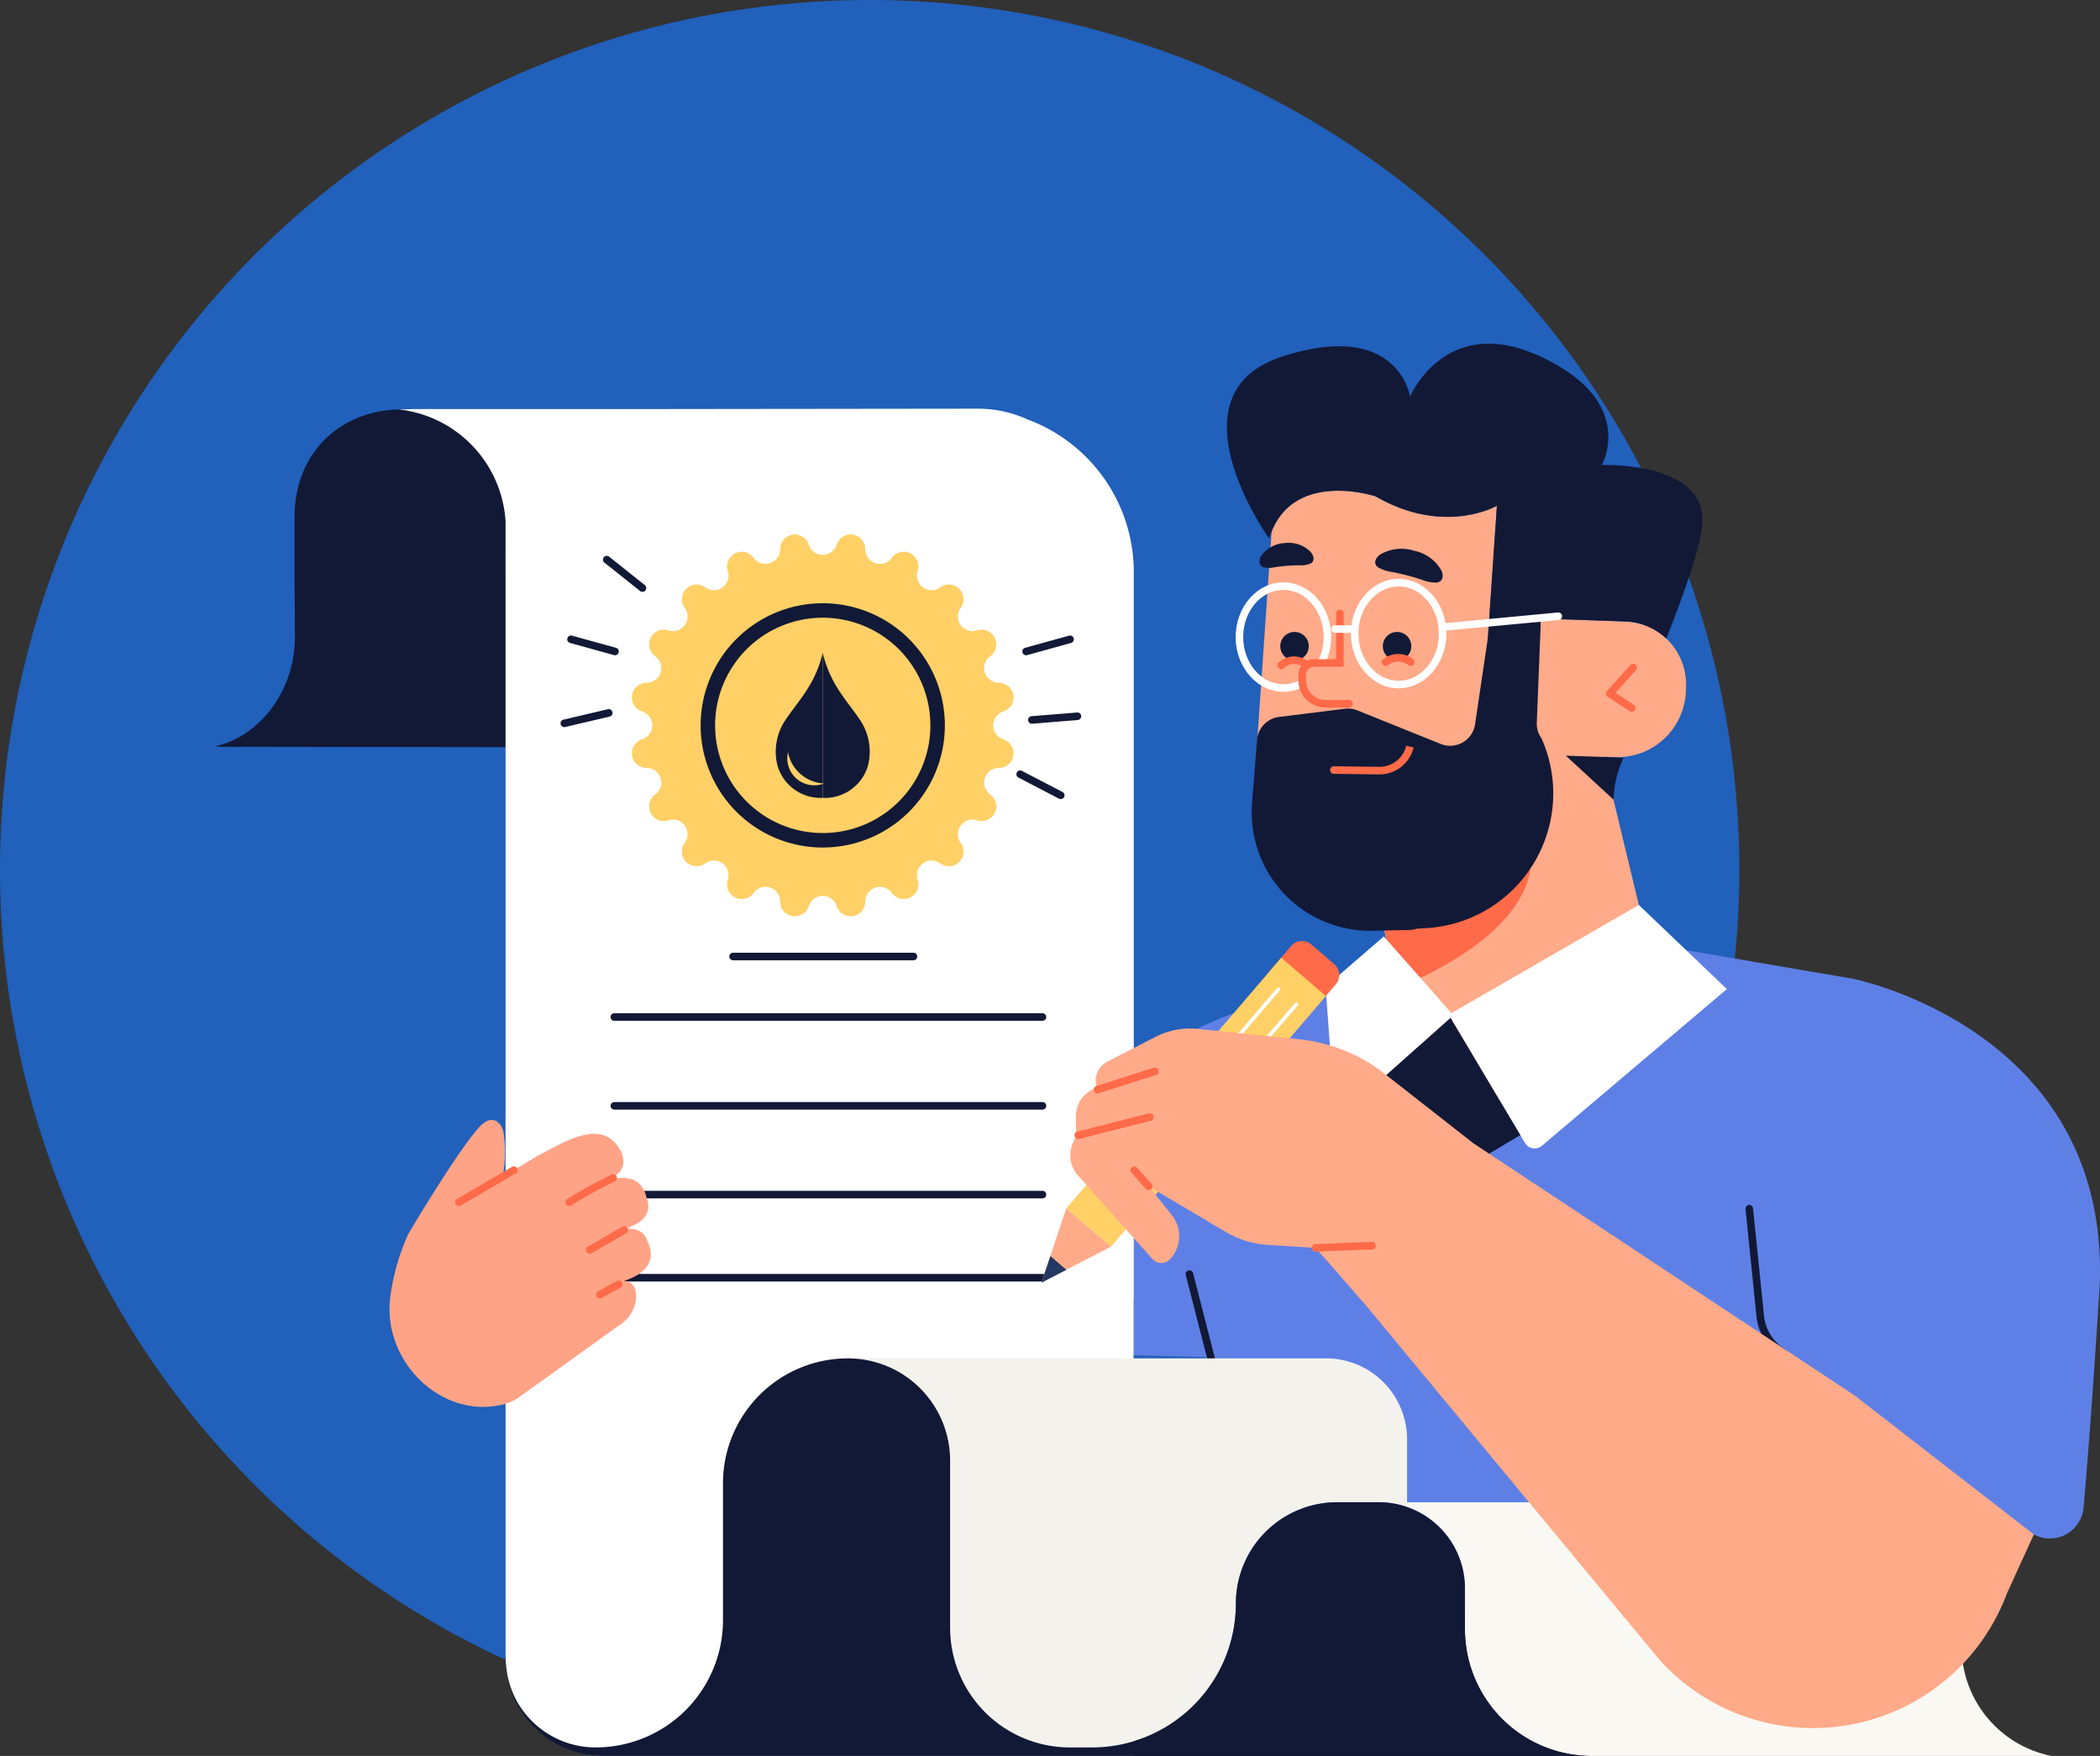 <svg id="Grupo_242805" data-name="Grupo 242805" xmlns="http://www.w3.org/2000/svg" xmlns:xlink="http://www.w3.org/1999/xlink" width="295" height="246.611" viewBox="0 0 295 246.611">
  <rect x="0" y="0" width="295" height="246.611" fill="#333333" stroke="none"/>
  <defs>
    <clipPath id="clip-path">
      <rect id="Rectángulo_316201" data-name="Rectángulo 316201" width="295" height="246.611" fill="none"/>
    </clipPath>
  </defs>
  <g id="Grupo_242804" data-name="Grupo 242804" clip-path="url(#clip-path)">
    <path id="Trazado_243247" data-name="Trazado 243247" d="M244.336,122.168A122.168,122.168,0,1,1,122.168,0,122.167,122.167,0,0,1,244.336,122.168" transform="translate(0 0)" fill="#2160bb"/>
    <path id="Trazado_243248" data-name="Trazado 243248" d="M299.342,174.3l0,.007-24.91-4.258-31.637,9.359-13.512-4.986c-1.882.468-3.567.935-5.09,1.406h0s-48.794,7.8-42.917,50.978l27.268.653a21.249,21.249,0,0,0,1.36,3.175l9.766,32.284h79.918l.743-26.339,24.253,15.608a4.749,4.749,0,0,0,7.3-3.555c1.027-11.209,2.266-30.936,2.284-31.447,1.277-35.881-34.826-42.885-34.826-42.885" transform="translate(-39.2 -36.872)" fill="#5e80e6"/>
    <path id="Trazado_243249" data-name="Trazado 243249" d="M218.058,247.794a.531.531,0,0,1-.514-.4l-4.859-18.931a.531.531,0,0,1,1.029-.265l4.859,18.931a.533.533,0,0,1-.382.647.558.558,0,0,1-.133.016" transform="translate(-46.114 -49.395)" fill="#121936"/>
    <path id="Trazado_243250" data-name="Trazado 243250" d="M333.1,248.682a.534.534,0,0,1-.323-.11l-14.9-11.462a7.357,7.357,0,0,1-3.249-5.4l-1.535-15.045a.532.532,0,0,1,.475-.583.537.537,0,0,1,.582.475l1.536,15.045a6.32,6.32,0,0,0,2.808,4.646l14.929,11.484a.531.531,0,0,1-.324.952" transform="translate(-67.889 -46.853)" fill="#121936"/>
    <path id="Trazado_243251" data-name="Trazado 243251" d="M273.315,106.227h0l-7.363-.256a8.823,8.823,0,0,0-8.251,5.04l1.426-20.9s-7.366,4.266-17.035-1.32c0,0-11.119-3.689-14.6,4.911-.009.085-.02.171-.026.257l-2.14,31.073c-.783,11.367,6.982,21.281,17.653,23.063l2.486,12.338A17.075,17.075,0,0,0,265.618,173.6l.384-.078c9.252-1.864,17.157-8.856,15.322-17.961l-7.273-30.2,1.7.06a9.622,9.622,0,0,0,9.921-9.255l.025-.7a8.839,8.839,0,0,0-8.481-9.092Z" transform="translate(-48.846 -19.082)" fill="#ffaa89"/>
    <path id="Trazado_243252" data-name="Trazado 243252" d="M248.081,161.737s18.662-2.219,20.665-9.327h0s2.519,9.916-18.932,18.883Z" transform="translate(-53.793 -32.363)" fill="#ff6a48"/>
    <path id="Trazado_243253" data-name="Trazado 243253" d="M287.556,141.683a15.491,15.491,0,0,1,1.41-5.887l-8.1-.282Z" transform="translate(-60.901 -29.384)" fill="#121936"/>
    <path id="Trazado_243254" data-name="Trazado 243254" d="M272.73,78.675s5.049-8.808-8.456-15.168S245.8,69.08,245.8,69.08s-1.612-10.931-17.956-5.636S226,89,226,89c.108-.357.23-.691.361-1.013,3.483-8.6,14.6-4.911,14.6-4.911,9.669,5.586,17.035,1.32,17.035,1.32l-1.266,18.56c-.548,3.71-1.279,8.62-1.8,12.132a3.54,3.54,0,0,1-4.827,2.76l-11.7-4.712a3.542,3.542,0,0,0-1.761-.229l-9.241,1.147a3.544,3.544,0,0,0-3.1,3.24l-.7,8.859a16.637,16.637,0,0,0,16.956,17.934l5.158-.115a3.536,3.536,0,0,0,1.033-.179l1.3-.074a18.953,18.953,0,0,0,16.212-26.661,3.542,3.542,0,0,1-.659-2.194l.536-13.539a3.439,3.439,0,0,0-.119-1.052c.264-.015.529-.022.8-.013l7.363.256,3.906.135a8.742,8.742,0,0,1,5.7,2.394c2.339-5.871,4.381-11.661,4.977-15.257,1.611-9.73-14.042-9.109-14.042-9.109" transform="translate(-47.718 -13.366)" fill="#121936"/>
    <path id="Trazado_243255" data-name="Trazado 243255" d="M291.662,125.765a.521.521,0,0,1-.289-.086l-3.08-2.008a.532.532,0,0,1-.1-.8l3.292-3.662a.531.531,0,0,1,.79.71l-2.877,3.2,2.56,1.67a.531.531,0,0,1-.291.976" transform="translate(-62.46 -25.81)" fill="#ff6a48"/>
    <path id="Trazado_243256" data-name="Trazado 243256" d="M229.687,114.91a2,2,0,1,0,2.374-1.539,2,2,0,0,0-2.374,1.539" transform="translate(-49.795 -24.573)" fill="#121936"/>
    <path id="Trazado_243257" data-name="Trazado 243257" d="M248.037,115.345a2,2,0,1,0,1.981-2.018,2,2,0,0,0-1.981,2.018" transform="translate(-53.783 -24.573)" fill="#121936"/>
    <path id="Trazado_243258" data-name="Trazado 243258" d="M252.068,118.555a2.85,2.85,0,0,0-3.528.015" transform="translate(-53.892 -25.573)" fill="#ffa386"/>
    <path id="Trazado_243259" data-name="Trazado 243259" d="M248.394,118.955a.531.531,0,0,1-.325-.952,3.358,3.358,0,0,1,4.19,0,.531.531,0,0,1-.673.822,2.314,2.314,0,0,0-2.868.023.53.53,0,0,1-.324.11" transform="translate(-53.745 -25.427)" fill="#ff6a48"/>
    <path id="Trazado_243260" data-name="Trazado 243260" d="M229.674,119.517a.531.531,0,0,1-.36-.921,3.058,3.058,0,0,1,3.994-.261.531.531,0,0,1-.651.84,1.99,1.99,0,0,0-2.623.2.53.53,0,0,1-.36.141" transform="translate(-49.686 -25.524)" fill="#ff6a48"/>
    <path id="Trazado_243261" data-name="Trazado 243261" d="M228.348,119.8c-3.7,0-6.71-3.447-6.71-7.684s3.01-7.684,6.71-7.684,6.71,3.447,6.71,7.684-3.01,7.684-6.71,7.684m0-14.306c-3.114,0-5.648,2.971-5.648,6.622s2.534,6.622,5.648,6.622S234,115.767,234,112.116s-2.534-6.622-5.648-6.622" transform="translate(-48.059 -22.645)" fill="#fff"/>
    <path id="Trazado_243262" data-name="Trazado 243262" d="M238.865,110.021v6.948h-3.611a1.68,1.68,0,0,0-1.68,1.68v.76a3.29,3.29,0,0,0,3.29,3.29h3.29" transform="translate(-50.647 -23.856)" fill="#ffaa89"/>
    <path id="Trazado_243263" data-name="Trazado 243263" d="M240.006,123.083h-3.29a3.826,3.826,0,0,1-3.821-3.821v-.76a2.213,2.213,0,0,1,2.211-2.211h3.081v-6.417a.531.531,0,1,1,1.062,0v7.479h-4.143a1.15,1.15,0,0,0-1.148,1.149v.76a2.762,2.762,0,0,0,2.758,2.759h3.29a.531.531,0,0,1,0,1.062" transform="translate(-50.5 -23.709)" fill="#ff6a48"/>
    <path id="Trazado_243264" data-name="Trazado 243264" d="M249.02,119.182c-3.7,0-6.71-3.447-6.71-7.684s3.01-7.684,6.71-7.684,6.71,3.447,6.71,7.684-3.01,7.684-6.71,7.684m0-14.306c-3.114,0-5.648,2.971-5.648,6.622s2.534,6.622,5.648,6.622,5.648-2.971,5.648-6.622-2.534-6.622-5.648-6.622" transform="translate(-52.541 -22.511)" fill="#fff"/>
    <path id="Trazado_243265" data-name="Trazado 243265" d="M255.357,103.161a5.119,5.119,0,0,1-2.095-.385c-.721-.234-1.451-.452-2.093-.618s-1.386-.334-2.13-.482a5.1,5.1,0,0,1-2.013-.684c-.49-.377-.541-1.1.325-1.754a5.875,5.875,0,0,1,4.777-.544,5.7,5.7,0,0,1,3.852,2.79c.413.984,0,1.588-.623,1.676" transform="translate(-53.488 -21.347)" fill="#121936"/>
    <path id="Trazado_243266" data-name="Trazado 243266" d="M226.421,100.767a3.528,3.528,0,0,0,1.667.006c.587-.087,1.179-.157,1.7-.2s1.114-.064,1.708-.071a3.523,3.523,0,0,0,1.643-.269c.428-.25.563-.878-.02-1.591a4.313,4.313,0,0,0-3.614-1.262,4.23,4.23,0,0,0-3.341,1.814c-.449.8-.206,1.394.26,1.573" transform="translate(-48.988 -21.112)" fill="#121936"/>
    <path id="Trazado_243267" data-name="Trazado 243267" d="M242.083,113.188h-2.736a.531.531,0,1,1,0-1.062h2.736a.531.531,0,0,1,0,1.062" transform="translate(-51.784 -24.313)" fill="#fff"/>
    <path id="Trazado_243268" data-name="Trazado 243268" d="M258.621,112.427a.531.531,0,0,1-.049-1.06l16.259-1.534a.531.531,0,0,1,.1,1.057l-16.258,1.534-.05,0" transform="translate(-55.963 -23.815)" fill="#fff"/>
    <path id="Trazado_243269" data-name="Trazado 243269" d="M245.541,137.759h-.062l-6.375-.081a.531.531,0,0,1,.007-1.062h.006l6.375.081a3.866,3.866,0,0,0,3.783-2.96l1.034.242a4.928,4.928,0,0,1-4.769,3.78" transform="translate(-51.733 -28.999)" fill="#ff6a48"/>
    <path id="Trazado_243270" data-name="Trazado 243270" d="M245.943,167.932,237.774,175l1.219,16.7a1.03,1.03,0,0,0,1.713.695l15.026-13.387Z" transform="translate(-51.558 -36.414)" fill="#fff"/>
    <path id="Trazado_243271" data-name="Trazado 243271" d="M286.561,162.284,259.843,177.7l10.727,18.014a1.572,1.572,0,0,0,2.366.4L298.927,174.1Z" transform="translate(-56.343 -35.189)" fill="#fff"/>
    <path id="Trazado_243272" data-name="Trazado 243272" d="M244.121,193.744l7.068,14.374L266.5,199l-9.8-16.462Z" transform="translate(-52.934 -39.581)" fill="#121936"/>
    <path id="Trazado_243273" data-name="Trazado 243273" d="M117.493,96.393l-16.534.116-21.586,0,.05-8a17.02,17.02,0,0,0-.273-3.148c-2.882-15.824-26.048-15.916-29.1-.125a16.967,16.967,0,0,0-.307,3.22v9.626h.009l.04,7.175c.042,7.585-4.853,14.07-11.206,15.479a10.169,10.169,0,0,0,1.53.073c1.167.031,2.094,0,2.094,0l61.664.08c7.594-.052,13.712-7.053,13.665-15.635Z" transform="translate(-8.363 -15.924)" fill="#121936"/>
    <path id="Trazado_243274" data-name="Trazado 243274" d="M174.831,96.246a22.871,22.871,0,0,0-14.9-21.438,16.823,16.823,0,0,0-6.9-1.521l-51.261.059,0-.006H73.829c-.374,0-.743.016-1.111.04h-.952v.031c.071.009.141.021.211.031a16.884,16.884,0,0,1,14.61,15.726h-.009V248.5A14.083,14.083,0,0,0,100.735,262.5H174.8V198.219h.029Z" transform="translate(-15.561 -15.891)" fill="#fff"/>
    <path id="Trazado_243275" data-name="Trazado 243275" d="M170.19,182.762H110.045a.531.531,0,1,1,0-1.062H170.19a.531.531,0,0,1,0,1.062" transform="translate(-23.747 -39.399)" fill="#121936"/>
    <path id="Trazado_243276" data-name="Trazado 243276" d="M156.682,171.913H131.345a.531.531,0,1,1,0-1.062h25.337a.531.531,0,1,1,0,1.062" transform="translate(-28.365 -37.047)" fill="#121936"/>
    <path id="Trazado_243277" data-name="Trazado 243277" d="M170.19,198.687H110.045a.531.531,0,1,1,0-1.062H170.19a.531.531,0,0,1,0,1.062" transform="translate(-23.747 -42.852)" fill="#121936"/>
    <path id="Trazado_243278" data-name="Trazado 243278" d="M170.19,214.611H110.045a.531.531,0,1,1,0-1.062H170.19a.531.531,0,0,1,0,1.062" transform="translate(-23.747 -46.305)" fill="#121936"/>
    <path id="Trazado_243279" data-name="Trazado 243279" d="M170.19,229.515H110.045a.531.531,0,1,1,0-1.062H170.19a.531.531,0,0,1,0,1.062" transform="translate(-23.747 -49.537)" fill="#121936"/>
    <path id="Trazado_243280" data-name="Trazado 243280" d="M138.189,97.276h0a2.059,2.059,0,0,0-4.019.637,2.059,2.059,0,0,1-3.729,1.212,2.059,2.059,0,0,0-3.626,1.847h0a2.059,2.059,0,0,1-3.173,2.3,2.059,2.059,0,0,0-2.877,2.877,2.058,2.058,0,0,1-2.3,3.172,2.059,2.059,0,0,0-1.847,3.626,2.059,2.059,0,0,1-1.212,3.729,2.059,2.059,0,0,0-.637,4.019,2.058,2.058,0,0,1,0,3.921,2.059,2.059,0,0,0,.637,4.019,2.059,2.059,0,0,1,1.212,3.729,2.059,2.059,0,0,0,1.847,3.626,2.058,2.058,0,0,1,2.3,3.172,2.059,2.059,0,0,0,2.877,2.877,2.059,2.059,0,0,1,3.173,2.3h0a2.059,2.059,0,0,0,3.626,1.848,2.059,2.059,0,0,1,3.729,1.212,2.059,2.059,0,0,0,4.019.637,2.059,2.059,0,0,1,3.921,0,2.059,2.059,0,0,0,4.019-.637,2.059,2.059,0,0,1,3.729-1.212,2.059,2.059,0,0,0,3.626-1.848,2.058,2.058,0,0,1,3.172-2.3,2.059,2.059,0,0,0,2.877-2.877,2.058,2.058,0,0,1,2.3-3.172,2.059,2.059,0,0,0,1.847-3.626,2.059,2.059,0,0,1,1.212-3.729,2.059,2.059,0,0,0,.637-4.019,2.059,2.059,0,0,1,0-3.921,2.059,2.059,0,0,0-.637-4.019,2.059,2.059,0,0,1-1.212-3.729,2.059,2.059,0,0,0-1.847-3.626,2.058,2.058,0,0,1-2.3-3.172,2.059,2.059,0,0,0-2.877-2.877,2.058,2.058,0,0,1-3.172-2.3,2.059,2.059,0,0,0-3.626-1.847,2.059,2.059,0,0,1-3.729-1.212,2.059,2.059,0,0,0-4.019-.637,2.059,2.059,0,0,1-3.921,0" transform="translate(-24.575 -20.782)" fill="#ffd066"/>
    <path id="Trazado_243281" data-name="Trazado 243281" d="M113.7,104.733a.527.527,0,0,1-.331-.116l-5.011-3.99a.531.531,0,0,1,.662-.831l5.011,3.991a.531.531,0,0,1-.331.946" transform="translate(-23.453 -21.614)" fill="#121936"/>
    <path id="Trazado_243282" data-name="Trazado 243282" d="M101.077,129.692a.531.531,0,0,1-.121-1.048l6.236-1.464a.531.531,0,0,1,.243,1.035l-6.236,1.463a.547.547,0,0,1-.122.014" transform="translate(-21.802 -27.574)" fill="#121936"/>
    <path id="Trazado_243283" data-name="Trazado 243283" d="M108.453,116.737a.524.524,0,0,1-.142-.02l-6.174-1.706a.531.531,0,1,1,.283-1.024l6.174,1.706a.531.531,0,0,1-.141,1.043" transform="translate(-22.062 -24.712)" fill="#121936"/>
    <path id="Trazado_243284" data-name="Trazado 243284" d="M184.934,129.35a.531.531,0,0,1-.042-1.06l6.384-.517a.531.531,0,1,1,.086,1.058l-6.384.518-.044,0" transform="translate(-39.985 -27.705)" fill="#121936"/>
    <path id="Trazado_243285" data-name="Trazado 243285" d="M183.907,116.737a.531.531,0,0,1-.141-1.043l6.174-1.706a.531.531,0,0,1,.283,1.024l-6.174,1.706a.52.52,0,0,1-.142.02" transform="translate(-39.763 -24.713)" fill="#121936"/>
    <path id="Trazado_243286" data-name="Trazado 243286" d="M188.549,142.193a.529.529,0,0,1-.245-.06l-5.684-2.954a.531.531,0,1,1,.489-.942l5.684,2.953a.531.531,0,0,1-.244,1" transform="translate(-39.536 -29.962)" fill="#121936"/>
    <path id="Trazado_243287" data-name="Trazado 243287" d="M159.244,125.615a16.137,16.137,0,1,1-16.138-16.138A16.138,16.138,0,0,1,159.244,125.615Z" transform="translate(-27.531 -23.739)" fill="none" stroke="#121936" stroke-miterlimit="10" stroke-width="2.034"/>
    <path id="Trazado_243288" data-name="Trazado 243288" d="M139.416,133a6.311,6.311,0,0,0,6.333,4.442V117.081c-1.107,4.606-3.514,6.777-5.354,9.6a7.965,7.965,0,0,0-.978,6.325" transform="translate(-30.174 -25.387)" fill="#121936"/>
    <path id="Trazado_243289" data-name="Trazado 243289" d="M152.928,126.68c-1.841-2.822-4.248-4.993-5.354-9.6v20.365a6.311,6.311,0,0,0,6.333-4.442,7.966,7.966,0,0,0-.978-6.325" transform="translate(-31.999 -25.388)" fill="#121936"/>
    <path id="Trazado_243290" data-name="Trazado 243290" d="M141.314,134.9a3.782,3.782,0,0,0,5.045,4.388,5.421,5.421,0,0,1-5.045-4.388" transform="translate(-30.62 -29.252)" fill="#ffd066"/>
    <path id="Trazado_243291" data-name="Trazado 243291" d="M166.621,257.952v23.466a16.819,16.819,0,0,0,16.818,16.818h3.122a20.209,20.209,0,0,0,20.209-20.21A14.225,14.225,0,0,1,221,263.8h5.849a12.089,12.089,0,0,1,3.828.622V263.8h.138v-8.824a11.384,11.384,0,0,0-11.384-11.384H152.905v.016a14.357,14.357,0,0,1,13.716,14.342" transform="translate(-33.155 -52.82)" fill="#f4f2ed"/>
    <line id="Línea_435" data-name="Línea 435" transform="translate(288.21 246.611)" fill="none" stroke="#faf8f3" stroke-linecap="round" stroke-linejoin="round" stroke-width="0"/>
    <path id="Trazado_243292" data-name="Trazado 243292" d="M330.235,289.841l-.122-9.061A11.384,11.384,0,0,0,318.729,269.4H252.206v.622a12.1,12.1,0,0,1,8.27,11.477v5.716a17.815,17.815,0,0,0,17.815,17.815H342.9a15.693,15.693,0,0,1-12.661-15.185" transform="translate(-54.687 -58.415)" fill="#faf8f3"/>
    <path id="Trazado_243293" data-name="Trazado 243293" d="M90.634,297.122a12.711,12.711,0,0,0,.285,2.676,14.748,14.748,0,0,1-.25-2.792Z" transform="translate(-19.653 -64.401)" fill="#121936"/>
    <line id="Línea_436" data-name="Línea 436" transform="translate(223.604 246.611)" fill="none" stroke="#121936" stroke-linecap="round" stroke-linejoin="round" stroke-width="0"/>
    <path id="Trazado_243294" data-name="Trazado 243294" d="M225.521,281.617V275.9a12.1,12.1,0,0,0-12.1-12.1h-5.849a14.225,14.225,0,0,0-14.225,14.225,20.209,20.209,0,0,1-20.209,20.209h-3.122A16.819,16.819,0,0,1,153.2,281.418V257.953a14.357,14.357,0,0,0-13.716-14.342c-.213-.009-.427-.016-.641-.016a17.549,17.549,0,0,0-17.549,17.549v19.211a17.882,17.882,0,0,1-17.882,17.882A12.7,12.7,0,0,1,91,288.216a13.743,13.743,0,0,0,13.813,11.215H243.335a17.814,17.814,0,0,1-17.815-17.815" transform="translate(-19.732 -52.82)" fill="#121936"/>
    <path id="Trazado_243295" data-name="Trazado 243295" d="M102.5,205.513c-2.516-5.39-8.267-1.431-12.018.477-1.7,1.037-3.263,1.963-4.732,2.818a17.521,17.521,0,0,0,.139-6.106,2.412,2.412,0,0,0-.992-1.694,1.551,1.551,0,0,0-1.426.028,3.942,3.942,0,0,0-1.1.934c-3.03,3.346-9.832,14.819-9.832,14.819a30.862,30.862,0,0,0-2.559,8.9c-1.17,8.865,6.9,16.968,15.391,15.208A6.553,6.553,0,0,0,88,239.826l14.282-10.249c2.73-1.74,3.029-6.091.491-6.133,2.429-.724,4.773-2.432,3.381-5.464-.585-1.753-1.941-2.012-3.386-1.786,2.2-.72,4.179-1.869,3.2-4.462-.674-2.94-3.055-3.036-5.281-2.508,1.438-.674,2.53-1.775,1.808-3.711" transform="translate(-15.149 -43.551)" fill="#ffa386"/>
    <path id="Trazado_243296" data-name="Trazado 243296" d="M82.169,214.73a.531.531,0,0,1-.268-.99l7.72-4.5a.531.531,0,0,1,.534.918l-7.72,4.5a.53.53,0,0,1-.266.072" transform="translate(-17.702 -45.356)" fill="#ff6a48"/>
    <path id="Trazado_243297" data-name="Trazado 243297" d="M101.961,215.033a.531.531,0,0,1-.275-.986,63.9,63.9,0,0,1,6.305-3.458.531.531,0,1,1,.28,1.025,62.373,62.373,0,0,0-6.036,3.343.531.531,0,0,1-.274.076" transform="translate(-21.993 -45.659)" fill="#ff6a48"/>
    <path id="Trazado_243298" data-name="Trazado 243298" d="M105.626,223.758a.531.531,0,0,1-.266-.991l4.856-2.812a.531.531,0,0,1,.532.919l-4.856,2.812a.528.528,0,0,1-.265.071" transform="translate(-22.788 -47.679)" fill="#ff6a48"/>
    <path id="Trazado_243299" data-name="Trazado 243299" d="M107.472,232.154a.531.531,0,0,1-.256-1l2.649-1.457a.531.531,0,0,1,.511.93l-2.649,1.457a.528.528,0,0,1-.255.066" transform="translate(-23.188 -49.793)" fill="#ff6a48"/>
    <path id="Trazado_243300" data-name="Trazado 243300" d="M233.449,169.218l3.256,2.793a2.037,2.037,0,0,1,.154,2.875l-2.924,3.411a2.037,2.037,0,0,1-2.865.286l-3.256-2.793a2.036,2.036,0,0,1-.154-2.875l2.925-3.411a2.037,2.037,0,0,1,2.865-.286" transform="translate(-49.252 -36.592)" fill="#ff6a48"/>
    <rect id="Rectángulo_316200" data-name="Rectángulo 316200" width="46.392" height="8.267" transform="matrix(0.651, -0.759, 0.759, 0.651, 149.785, 169.715)" fill="#ffd066"/>
    <path id="Trazado_243301" data-name="Trazado 243301" d="M190.35,216.766l6.16,5.282c.027.023.122.1-.023.091l-9.682,4.992,3.458-10.329a.058.058,0,0,1,.086-.036" transform="translate(-40.506 -47.001)" fill="#ffaa89"/>
    <path id="Trazado_243302" data-name="Trazado 243302" d="M188.088,225.278l2.2,1.891c.009.009.044.038-.008.033l-3.466,1.786,1.237-3.7c.005-.014.022-.021.031-.013" transform="translate(-40.509 -48.848)" fill="#233863"/>
    <path id="Trazado_243303" data-name="Trazado 243303" d="M226.9,185.359a.265.265,0,0,1-.2-.439l4.344-5.065a.266.266,0,0,1,.4.346l-4.343,5.064a.266.266,0,0,1-.2.093" transform="translate(-49.142 -38.979)" fill="#fff"/>
    <path id="Trazado_243304" data-name="Trazado 243304" d="M213.272,192.171a.266.266,0,0,1-.2-.439l12.525-14.6a.266.266,0,0,1,.4.346l-12.524,14.6a.266.266,0,0,1-.2.093" transform="translate(-46.188 -38.388)" fill="#fff"/>
    <path id="Trazado_243305" data-name="Trazado 243305" d="M302.165,235.981,248.579,200.54l-12.422-9.733a23.385,23.385,0,0,0-12.044-4.857l-14.232-1.457a10.6,10.6,0,0,0-5.928,1.119l-6.756,3.477a3.035,3.035,0,0,0-1.639,2.9l.053.793-.519.247a4.073,4.073,0,0,0-2.321,3.689l.009,2.8-.466,1.093a4.2,4.2,0,0,0,.728,4.444l10.49,11.77a1.655,1.655,0,0,0,2.428.046,4.726,4.726,0,0,0,.275-6.241l-3.245-4.029,10.867,6.432a13.092,13.092,0,0,0,5.875,1.8l6.7.411,6.929,7.909L274.921,273.3a29.068,29.068,0,0,0,48.617-9.484l3.8-8.322Z" transform="translate(-41.628 -39.992)" fill="#ffaa89"/>
    <path id="Trazado_243306" data-name="Trazado 243306" d="M196.7,195.083a.531.531,0,0,1-.161-1.037l8.074-2.577a.531.531,0,0,1,.323,1.013l-8.074,2.577a.526.526,0,0,1-.161.025" transform="translate(-42.536 -41.512)" fill="#ff6a48"/>
    <path id="Trazado_243307" data-name="Trazado 243307" d="M193.262,203.268a.531.531,0,0,1-.131-1.046l10.035-2.553a.531.531,0,1,1,.262,1.028l-10.035,2.554a.54.54,0,0,1-.132.016" transform="translate(-41.791 -43.292)" fill="#ff6a48"/>
    <path id="Trazado_243308" data-name="Trazado 243308" d="M205.333,212.493a.528.528,0,0,1-.4-.177l-2.023-2.26a.531.531,0,0,1,.792-.709l2.022,2.261a.531.531,0,0,1-.4.885" transform="translate(-43.97 -45.356)" fill="#ff6a48"/>
    <path id="Trazado_243309" data-name="Trazado 243309" d="M235.826,224.075a.531.531,0,0,1-.02-1.061l7.913-.311a.531.531,0,1,1,.042,1.061l-7.913.31h-.021" transform="translate(-51.02 -48.29)" fill="#ff6a48"/>
  </g>
</svg>
